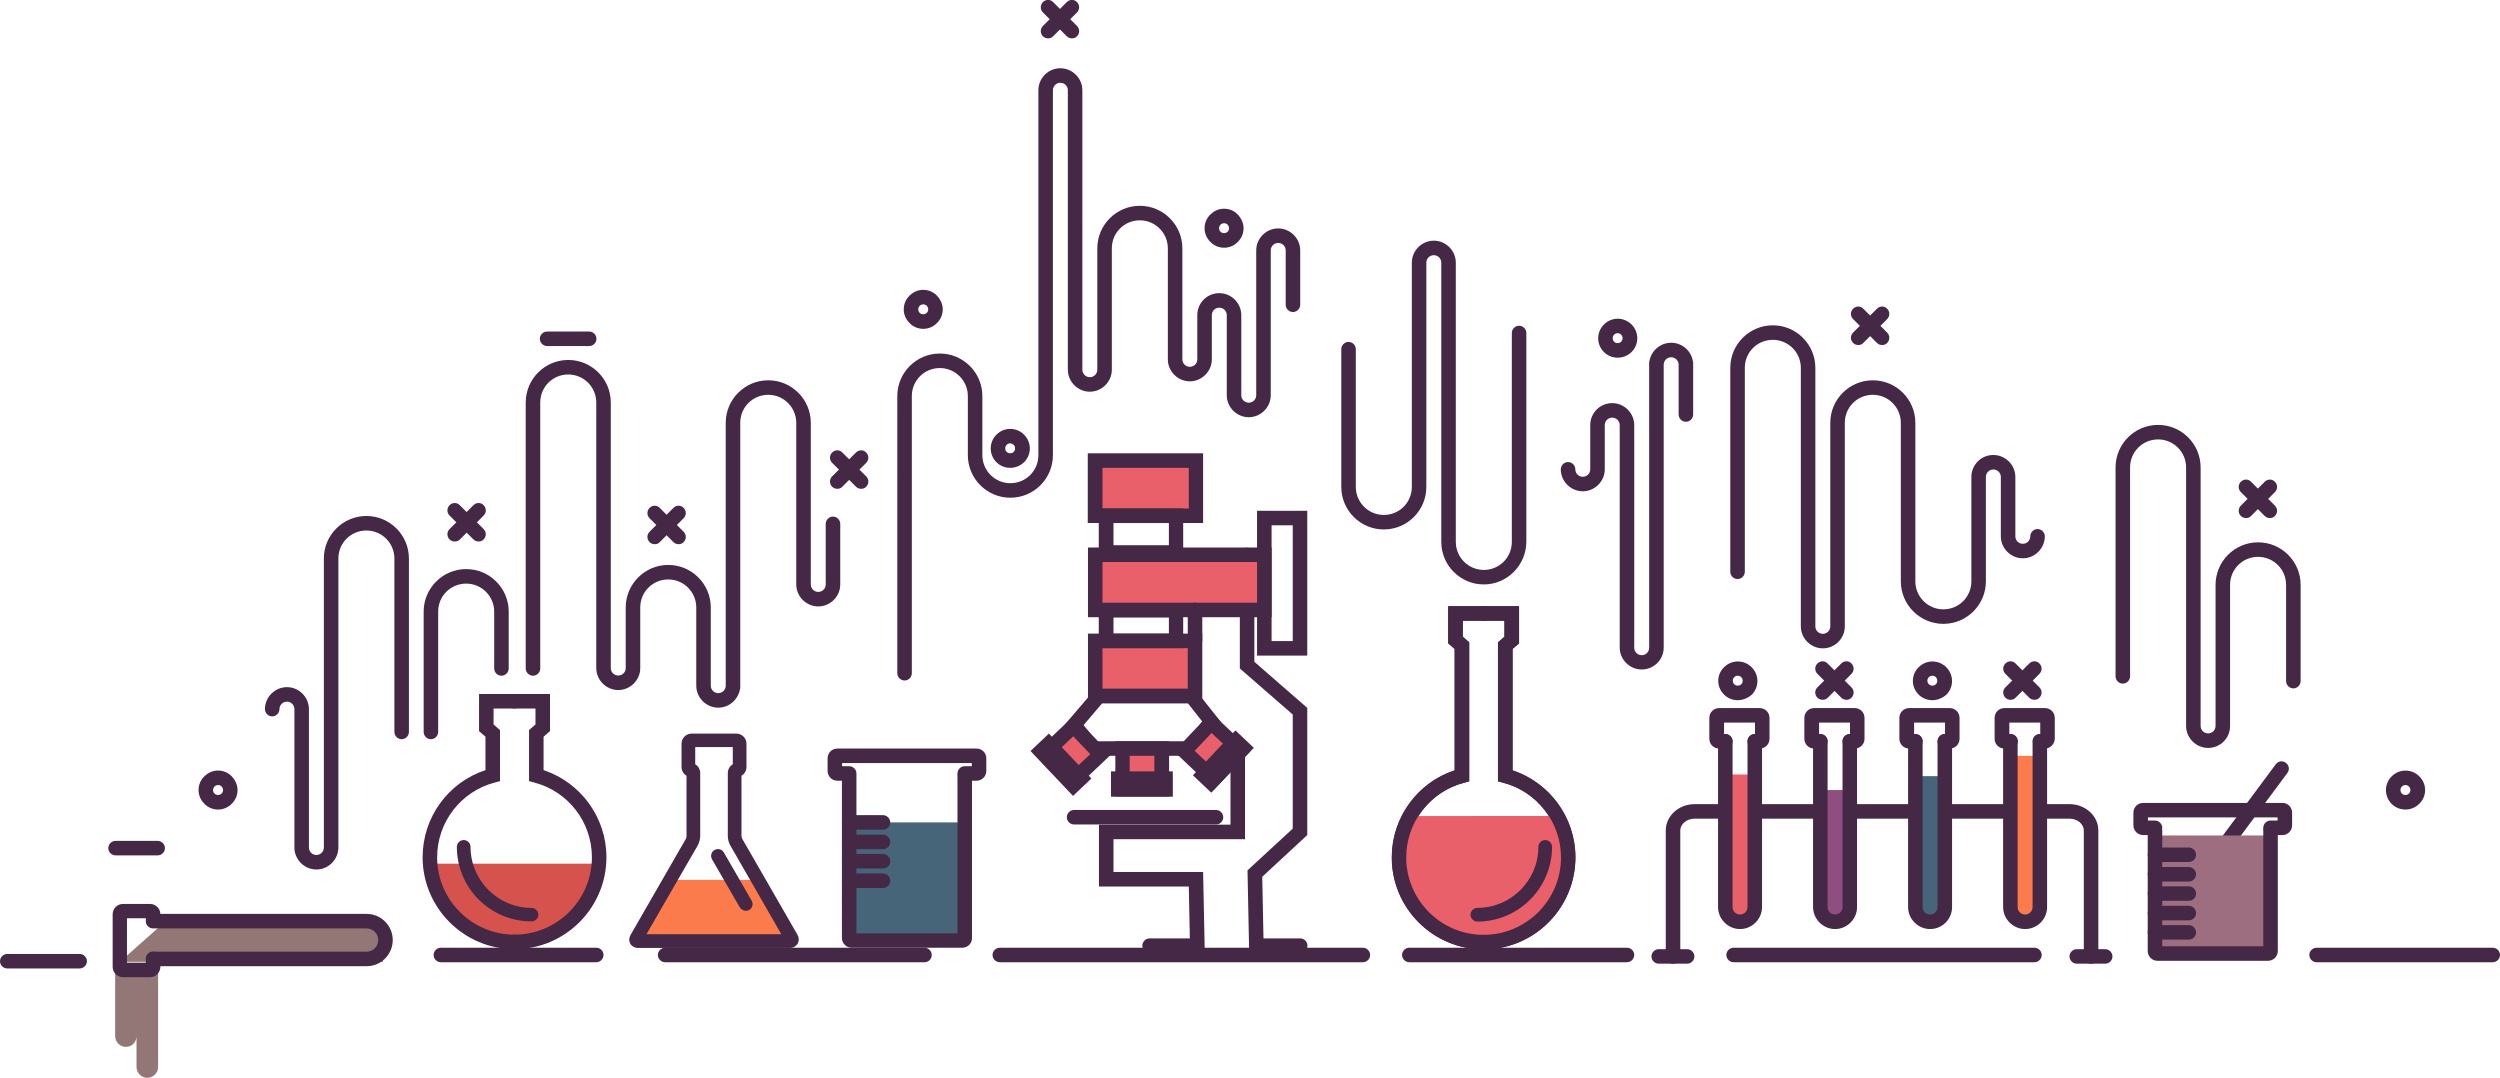 <?xml version="1.0" encoding="utf-8"?>
<!-- Generator: Adobe Illustrator 19.1.0, SVG Export Plug-In . SVG Version: 6.00 Build 0)  -->
<svg version="1.1" id="Layer_1" xmlns="http://www.w3.org/2000/svg" xmlns:xlink="http://www.w3.org/1999/xlink" x="0px" y="0px"
	 viewBox="0 0 1205 519.4" enable-background="new 0 0 1205 519.4" xml:space="preserve">
<g>
	<g>
		<path fill="#D6534D" d="M208.6,416.3h78.7c0,0,1.3,36.2-38.6,36.2S208.6,416.3,208.6,416.3z"/>
		<g>
			<g>
				<path fill="#452845" d="M248,457.5c-24.4,0-44.3-19.9-44.3-44.3c0-19.2,12.3-36.1,30.3-42l0-16.1l-3.1-2.7v-17.9h17
					c1.9,0,3.5,1.6,3.5,3.5s-1.6,3.5-3.5,3.5h-10v7.7l3.1,2.7l0,24.6l-2.6,0.7c-16.3,4.3-27.7,19.1-27.7,36
					c0,20.5,16.7,37.3,37.3,37.3c1.9,0,3.5,1.6,3.5,3.5S249.9,457.5,248,457.5z"/>
			</g>
			<g>
				<path fill="#452845" d="M248,457.5c-1.9,0-3.5-1.6-3.5-3.5s1.6-3.5,3.5-3.5c20.5,0,37.3-16.7,37.3-37.3
					c0-16.9-11.4-31.7-27.7-36l-2.6-0.7l0-24.6l3.1-2.7v-7.7h-10c-1.9,0-3.5-1.6-3.5-3.5s1.6-3.5,3.5-3.5h17v17.9l-3.1,2.7l0,16.1
					c18,6,30.3,22.9,30.3,42C292.3,437.6,272.4,457.5,248,457.5z"/>
			</g>
		</g>
		<g>
			<path fill="#452845" d="M256.1,444.1c-19.8,0-35.9-16.1-35.9-35.9c0-1.8,1.5-3.3,3.3-3.3s3.3,1.5,3.3,3.3
				c0,16.2,13.2,29.4,29.4,29.4c1.8,0,3.3,1.5,3.3,3.3S258,444.1,256.1,444.1z"/>
		</g>
	</g>
	<g>
		<path fill="#FC7B4D" d="M322.9,424.1h42.5c0,0,17.1,26,15.2,26.5c-1.9,0.5-72.9,0-72.9,0L322.9,424.1z"/>
		<g>
			<path fill="#452845" d="M380.8,456.9h-73.3c-1.6,0-3-0.8-3.7-2c-0.7-1.3-0.7-2.8,0.1-4.2l26.7-46.4c0.1-0.2,0.3-0.9,0.3-1.2
				v-29.2c-1.4-0.8-2.4-2.4-2.4-4.2v-11.3c0-2.6,2.2-4.8,4.8-4.8h21.7c2.6,0,4.8,2.2,4.8,4.8v11.3c0,1.8-1,3.4-2.4,4.2V403
				c0,0.3,0.2,0.9,0.3,1.2l26.7,46.4c0.8,1.4,0.8,2.9,0.1,4.2C383.7,456.1,382.4,456.9,380.8,456.9z M311.6,450.3h65L352,407.5
				c-0.7-1.2-1.2-3.1-1.2-4.5v-30.4c0-1.8,1-3.4,2.4-4.2v-8.3h-18.1v8.3c1.4,0.8,2.4,2.4,2.4,4.2V403c0,1.4-0.5,3.2-1.2,4.5
				L311.6,450.3z"/>
		</g>
		<g>
			<path fill="#452845" d="M359.5,439c-1.1,0-2.2-0.6-2.9-1.6l-13.4-23.2c-0.9-1.6-0.4-3.6,1.2-4.5c1.6-0.9,3.6-0.4,4.5,1.2
				l13.4,23.2c0.9,1.6,0.4,3.6-1.2,4.5C360.6,438.9,360.1,439,359.5,439z"/>
		</g>
	</g>
	<g>
		<polygon fill="#927776" points="184.6,445.3 184.6,463.6 57.8,463.6 78.4,445.3 		"/>
		<path fill="#927776" d="M65.8,499.4v14.9c0,2.8,2.3,5.2,5.2,5.2c2.8,0,5.2-2.3,5.2-5.2l0-48H55.5l0,33.1c0,2.8,2.3,5.2,5.2,5.2
			S65.8,502.3,65.8,499.4L65.8,499.4z"/>
		<g>
			<g>
				<path fill="#452845" d="M176.8,465.7H73.8c-1.9,0-3.5-1.6-3.5-3.5s1.6-3.5,3.5-3.5h102.9c3.1,0,5.6-2.5,5.6-5.6
					s-2.5-5.6-5.6-5.6H73.8c-1.9,0-3.5-1.6-3.5-3.5s1.6-3.5,3.5-3.5h102.9c7,0,12.6,5.7,12.6,12.6S183.7,465.7,176.8,465.7z"/>
			</g>
			<g>
				<path fill="#452845" d="M72.3,471h-13c-2.8,0-5-2.2-5-5v-25.3c0-2.8,2.2-5,5-5h13c2.8,0,5,2.2,5,5v3.1c0,1.9-1.6,3.5-3.5,3.5
					s-3.5-1.6-3.5-3.5v-1.2h-9.1V464h9.1v-1.8c0-1.9,1.6-3.5,3.5-3.5s3.5,1.6,3.5,3.5v3.8C77.3,468.7,75.1,471,72.3,471z"/>
			</g>
		</g>
	</g>
	<g>
		<path fill="#452845" d="M207.7,356.3c-1.9,0-3.5-1.6-3.5-3.5v-58c0-11.3,9.2-20.5,20.5-20.5s20.5,9.2,20.5,20.5v27.4
			c0,1.9-1.6,3.5-3.5,3.5s-3.5-1.6-3.5-3.5v-27.4c0-7.4-6-13.5-13.5-13.5s-13.5,6-13.5,13.5v58C211.2,354.7,209.6,356.3,207.7,356.3
			z"/>
	</g>
	<g>
		<path fill="#452845" d="M284,166.8h-20.3c-1.9,0-3.5-1.6-3.5-3.5s1.6-3.5,3.5-3.5H284c1.9,0,3.5,1.6,3.5,3.5
			S285.9,166.8,284,166.8z"/>
	</g>
	<g>
		<path fill="#452845" d="M76,412.3H55.7c-1.9,0-3.5-1.6-3.5-3.5s1.6-3.5,3.5-3.5H76c1.9,0,3.5,1.6,3.5,3.5S77.9,412.3,76,412.3z"/>
	</g>
	<g>
		<path fill="#452845" d="M327.1,262.3c-0.9,0-1.8-0.3-2.5-1l-11.5-11.5c-1.4-1.4-1.4-3.6,0-5c1.4-1.4,3.6-1.4,4.9,0l11.5,11.5
			c1.4,1.4,1.4,3.6,0,5C328.9,262,328,262.3,327.1,262.3z"/>
	</g>
	<g>
		<path fill="#452845" d="M315.6,262.3c-0.9,0-1.8-0.3-2.5-1c-1.4-1.4-1.4-3.6,0-5l11.5-11.5c1.4-1.4,3.6-1.4,4.9,0
			c1.4,1.4,1.4,3.6,0,5l-11.5,11.5C317.4,262,316.5,262.3,315.6,262.3z"/>
	</g>
	<g>
		<path fill="#452845" d="M415.1,235.6c-0.9,0-1.8-0.3-2.5-1l-11.5-11.5c-1.4-1.4-1.4-3.6,0-5c1.4-1.4,3.6-1.4,4.9,0l11.5,11.5
			c1.4,1.4,1.4,3.6,0,5C416.9,235.3,416,235.6,415.1,235.6z"/>
	</g>
	<g>
		<path fill="#452845" d="M403.6,235.6c-0.9,0-1.8-0.3-2.5-1c-1.4-1.4-1.4-3.6,0-5l11.5-11.5c1.4-1.4,3.6-1.4,4.9,0
			c1.4,1.4,1.4,3.6,0,5L406,234.6C405.4,235.3,404.5,235.6,403.6,235.6z"/>
	</g>
	<g>
		<path fill="#452845" d="M230.7,261c-0.9,0-1.8-0.3-2.5-1l-11.5-11.5c-1.4-1.4-1.4-3.6,0-5c1.4-1.4,3.6-1.4,4.9,0l11.5,11.5
			c1.4,1.4,1.4,3.6,0,5C232.5,260.7,231.6,261,230.7,261z"/>
	</g>
	<g>
		<path fill="#452845" d="M219.2,261c-0.9,0-1.8-0.3-2.5-1c-1.4-1.4-1.4-3.6,0-5l11.5-11.5c1.4-1.4,3.6-1.4,4.9,0
			c1.4,1.4,1.4,3.6,0,5L221.7,260C221,260.7,220.1,261,219.2,261z"/>
	</g>
	<g>
		<path fill="#452845" d="M152.5,419.1c-5.8,0-10.6-4.8-10.6-10.6v-66.7c0-2-1.6-3.6-3.6-3.6s-3.6,1.6-3.6,3.6
			c0,1.9-1.6,3.5-3.5,3.5s-3.5-1.6-3.5-3.5c0-5.8,4.8-10.6,10.6-10.6s10.6,4.8,10.6,10.6v66.7c0,2,1.6,3.6,3.6,3.6s3.6-1.6,3.6-3.6
			V269.2c0-11.3,9.2-20.5,20.5-20.5s20.5,9.2,20.5,20.5v83.6c0,1.9-1.6,3.5-3.5,3.5s-3.5-1.6-3.5-3.5v-83.6c0-7.4-6-13.5-13.5-13.5
			s-13.5,6-13.5,13.5l0,139.6C162.9,414.5,158.2,419.1,152.5,419.1z"/>
	</g>
	<g>
		<path fill="#452845" d="M425.6,437.3h-16.3c-1.9,0-3.5-1.6-3.5-3.5s1.6-3.5,3.5-3.5h16.3c1.9,0,3.5,1.6,3.5,3.5
			S427.6,437.3,425.6,437.3z"/>
	</g>
	<g>
		<path fill="#452845" d="M425.6,446.7h-16.3c-1.9,0-3.5-1.6-3.5-3.5s1.6-3.5,3.5-3.5h16.3c1.9,0,3.5,1.6,3.5,3.5
			S427.6,446.7,425.6,446.7z"/>
	</g>
	<g>
		<rect x="409.3" y="396.4" fill="#466579" width="55.7" height="56.9"/>
		<g>
			<path fill="#452845" d="M425.6,399.9h-16.3c-1.9,0-3.5-1.6-3.5-3.5s1.6-3.5,3.5-3.5h16.3c1.9,0,3.5,1.6,3.5,3.5
				S427.6,399.9,425.6,399.9z"/>
		</g>
		<g>
			<path fill="#452845" d="M425.6,409.3h-16.3c-1.9,0-3.5-1.6-3.5-3.5s1.6-3.5,3.5-3.5h16.3c1.9,0,3.5,1.6,3.5,3.5
				S427.6,409.3,425.6,409.3z"/>
		</g>
		<g>
			<path fill="#452845" d="M425.6,418.6h-16.3c-1.9,0-3.5-1.6-3.5-3.5s1.6-3.5,3.5-3.5h16.3c1.9,0,3.5,1.6,3.5,3.5
				S427.6,418.6,425.6,418.6z"/>
		</g>
		<g>
			<path fill="#452845" d="M425.6,428h-16.3c-1.9,0-3.5-1.6-3.5-3.5s1.6-3.5,3.5-3.5h16.3c1.9,0,3.5,1.6,3.5,3.5
				S427.6,428,425.6,428z"/>
		</g>
		<g>
			<path fill="#452845" d="M463.8,456.8h-53.3c-2.6,0-4.7-2.1-4.7-4.7V374c0-1.9,1.6-3.5,3.5-3.5s3.5,1.6,3.5,3.5v75.9h48.7V374
				c0-1.9,1.6-3.5,3.5-3.5s3.5,1.6,3.5,3.5v78.1C468.6,454.7,466.4,456.8,463.8,456.8z"/>
		</g>
	</g>
	<g>
		<path fill="#452845" d="M470.7,376.3h-5.7c-1.9,0-3.5-1.6-3.5-3.5s1.6-3.5,3.5-3.5h3.4v-1.5h-62.5v1.5h3.4c1.9,0,3.5,1.6,3.5,3.5
			s-1.6,3.5-3.5,3.5h-5.7c-2.6,0-4.7-2.1-4.7-4.7v-6.1c0-2.6,2.1-4.7,4.7-4.7h67.1c2.6,0,4.7,2.1,4.7,4.7v6.1
			C475.4,374.2,473.3,376.3,470.7,376.3z"/>
	</g>
	<g>
		<g>
			<path fill="#452845" d="M1055,434.2c-0.7,0-1.5-0.2-2.1-0.7c-1.6-1.2-1.9-3.3-0.7-4.9l44.7-60.2c1.2-1.6,3.3-1.9,4.9-0.7
				c1.6,1.2,1.9,3.3,0.7,4.9l-44.7,60.2C1057.1,433.7,1056.1,434.2,1055,434.2z"/>
		</g>
		<rect x="1038.7" y="402.7" fill="#9D6E80" width="55.7" height="56.9"/>
		<g>
			<path fill="#452845" d="M1055,415.5h-16.3c-1.9,0-3.5-1.6-3.5-3.5s1.6-3.5,3.5-3.5h16.3c1.9,0,3.5,1.6,3.5,3.5
				S1056.9,415.5,1055,415.5z"/>
		</g>
		<g>
			<path fill="#452845" d="M1055,424.9h-16.3c-1.9,0-3.5-1.6-3.5-3.5s1.6-3.5,3.5-3.5h16.3c1.9,0,3.5,1.6,3.5,3.5
				S1056.9,424.9,1055,424.9z"/>
		</g>
		<g>
			<path fill="#452845" d="M1055,434.2h-16.3c-1.9,0-3.5-1.6-3.5-3.5s1.6-3.5,3.5-3.5h16.3c1.9,0,3.5,1.6,3.5,3.5
				S1056.9,434.2,1055,434.2z"/>
		</g>
		<g>
			<path fill="#452845" d="M1055,443.6h-16.3c-1.9,0-3.5-1.6-3.5-3.5s1.6-3.5,3.5-3.5h16.3c1.9,0,3.5,1.6,3.5,3.5
				S1056.9,443.6,1055,443.6z"/>
		</g>
		<g>
			<path fill="#452845" d="M1055,452.9h-16.3c-1.9,0-3.5-1.6-3.5-3.5s1.6-3.5,3.5-3.5h16.3c1.9,0,3.5,1.6,3.5,3.5
				S1056.9,452.9,1055,452.9z"/>
		</g>
		<g>
			<path fill="#452845" d="M1093.2,463.1h-53.3c-2.6,0-4.7-2.1-4.7-4.7v-58.1c0-1.9,1.6-3.5,3.5-3.5s3.5,1.6,3.5,3.5v55.8h48.7
				v-55.8c0-1.9,1.6-3.5,3.5-3.5s3.5,1.6,3.5,3.5v58.1C1097.9,461,1095.8,463.1,1093.2,463.1z"/>
		</g>
		<g>
			<path fill="#452845" d="M1100.1,402.5h-5.7c-1.9,0-3.5-1.6-3.5-3.5s1.6-3.5,3.5-3.5h3.4V394h-62.5v1.5h3.4c1.9,0,3.5,1.6,3.5,3.5
				s-1.6,3.5-3.5,3.5h-5.7c-2.6,0-4.7-2.1-4.7-4.7v-6.1c0-2.6,2.1-4.7,4.7-4.7h67.1c2.6,0,4.7,2.1,4.7,4.7v6.1
				C1104.8,400.4,1102.7,402.5,1100.1,402.5z"/>
		</g>
	</g>
	<g>
		<path fill="#452845" d="M590,119.4c-2.5,0-4.9-1-6.6-2.8c-1.8-1.8-2.8-4.1-2.8-6.6s1-4.9,2.8-6.6c1.8-1.8,4.1-2.8,6.6-2.8
			c2.5,0,4.9,1,6.6,2.8s2.8,4.1,2.8,6.6c0,2.5-1,4.9-2.8,6.6l0,0l0,0C594.9,118.4,592.6,119.4,590,119.4z M590,107.6
			c-0.6,0-1.2,0.2-1.7,0.7c-0.5,0.5-0.7,1.1-0.7,1.7s0.2,1.2,0.7,1.7c0.9,0.9,2.5,0.9,3.4,0l0,0c0.5-0.5,0.7-1.1,0.7-1.7
			s-0.2-1.2-0.7-1.7C591.3,107.8,590.7,107.6,590,107.6z"/>
	</g>
	<g>
		<path fill="#452845" d="M516.7,18.5c-0.9,0-1.8-0.3-2.5-1L502.7,6c-1.4-1.4-1.4-3.6,0-5c1.4-1.4,3.6-1.4,4.9,0l11.5,11.5
			c1.4,1.4,1.4,3.6,0,5C518.5,18.2,517.6,18.5,516.7,18.5z"/>
	</g>
	<g>
		<path fill="#452845" d="M505.2,18.5c-0.9,0-1.8-0.3-2.5-1c-1.4-1.4-1.4-3.6,0-5L514.2,1c1.4-1.4,3.6-1.4,4.9,0
			c1.4,1.4,1.4,3.6,0,5l-11.5,11.5C507,18.2,506.1,18.5,505.2,18.5z"/>
	</g>
	<g>
		<path fill="#452845" d="M907.2,166.3c-0.9,0-1.8-0.3-2.5-1l-11.5-11.5c-1.4-1.4-1.4-3.6,0-5c1.4-1.4,3.6-1.4,4.9,0l11.5,11.5
			c1.4,1.4,1.4,3.6,0,5C909,166,908.1,166.3,907.2,166.3z"/>
	</g>
	<g>
		<path fill="#452845" d="M895.7,166.3c-0.9,0-1.8-0.3-2.5-1c-1.4-1.4-1.4-3.6,0-5l11.5-11.5c1.4-1.4,3.6-1.4,4.9,0
			c1.4,1.4,1.4,3.6,0,5l-11.5,11.5C897.5,166,896.6,166.3,895.7,166.3z"/>
	</g>
	<g>
		<path fill="#452845" d="M1094.1,249.7c-0.9,0-1.8-0.3-2.5-1l-11.5-11.5c-1.4-1.4-1.4-3.6,0-5c1.4-1.4,3.6-1.4,4.9,0l11.5,11.5
			c1.4,1.4,1.4,3.6,0,5C1095.9,249.4,1095,249.7,1094.1,249.7z"/>
	</g>
	<g>
		<path fill="#452845" d="M1082.6,249.7c-0.9,0-1.8-0.3-2.5-1c-1.4-1.4-1.4-3.6,0-5l11.5-11.5c1.4-1.4,3.6-1.4,4.9,0
			c1.4,1.4,1.4,3.6,0,5l-11.5,11.5C1084.4,249.4,1083.5,249.7,1082.6,249.7z"/>
	</g>
	<g>
		<path fill="#452845" d="M445,158.5c-2.5,0-4.9-1-6.6-2.8c-1.8-1.8-2.8-4.1-2.8-6.6s1-4.9,2.8-6.6c1.8-1.8,4.1-2.8,6.6-2.8
			c2.5,0,4.9,1,6.6,2.8s2.8,4.1,2.8,6.6s-1,4.9-2.8,6.6l0,0C449.9,157.5,447.5,158.5,445,158.5z M445,146.7c-0.6,0-1.2,0.2-1.7,0.7
			c-0.5,0.5-0.7,1.1-0.7,1.7s0.2,1.2,0.7,1.7c0.9,0.9,2.5,0.9,3.4,0c0.5-0.5,0.7-1.1,0.7-1.7s-0.2-1.2-0.7-1.7
			C446.3,147,445.7,146.7,445,146.7z"/>
	</g>
	<g>
		<path fill="#452845" d="M105.1,390.2c-2.5,0-4.9-1-6.6-2.8c-1.8-1.8-2.8-4.1-2.8-6.6s1-4.9,2.8-6.6c1.8-1.8,4.1-2.8,6.6-2.8
			c2.5,0,4.9,1,6.6,2.8s2.8,4.1,2.8,6.6s-1,4.9-2.8,6.6l0,0C110,389.2,107.6,390.2,105.1,390.2z M105.1,378.4
			c-0.6,0-1.2,0.2-1.7,0.7c-0.5,0.5-0.7,1.1-0.7,1.7s0.2,1.2,0.7,1.7c0.9,0.9,2.5,0.9,3.4,0c0.5-0.5,0.7-1.1,0.7-1.7
			s-0.2-1.2-0.7-1.7C106.4,378.6,105.8,378.4,105.1,378.4z"/>
	</g>
	<g>
		<path fill="#452845" d="M1159.4,390.2c-2.4,0-4.8-0.9-6.6-2.7c-3.7-3.7-3.7-9.6,0-13.3c3.7-3.7,9.6-3.7,13.3,0
			c1.8,1.8,2.8,4.1,2.8,6.6s-1,4.9-2.8,6.6l0,0C1164.2,389.3,1161.8,390.2,1159.4,390.2z M1159.4,378.4c-0.6,0-1.2,0.2-1.7,0.7
			c-0.9,0.9-0.9,2.5,0,3.4c0.9,0.9,2.5,0.9,3.4,0c0.5-0.5,0.7-1.1,0.7-1.7s-0.2-1.2-0.7-1.7C1160.6,378.6,1160,378.4,1159.4,378.4z"
			/>
	</g>
	<g>
		<path fill="#452845" d="M486.9,225.5c-2.4,0-4.8-0.9-6.6-2.7c-3.7-3.7-3.7-9.6,0-13.3c3.7-3.7,9.6-3.7,13.3,0
			c3.7,3.7,3.7,9.6,0,13.3l0,0C491.7,224.6,489.3,225.5,486.9,225.5z M486.9,213.7c-0.6,0-1.2,0.2-1.7,0.7c-0.9,0.9-0.9,2.5,0,3.4
			c0.9,0.9,2.5,0.9,3.4,0l0,0c0.9-0.9,0.9-2.5,0-3.4C488.1,214,487.5,213.7,486.9,213.7z"/>
	</g>
	<g>
		<path fill="#452845" d="M436,328c-1.9,0-3.5-1.6-3.5-3.5V190.9c0-11.3,9.2-20.5,20.5-20.5s20.5,9.2,20.5,20.5v28.5
			c0,7.4,6,13.5,13.5,13.5s13.5-6,13.5-13.5l0-176.2c0.2-5.7,4.8-10.3,10.6-10.3c5.8,0,10.6,4.8,10.6,10.6v134.7
			c0,2,1.6,3.6,3.6,3.6s3.6-1.6,3.6-3.6v-58.5c0-11.3,9.2-20.5,20.5-20.5s20.5,9.2,20.5,20.5v53.5c0,2,1.6,3.6,3.6,3.6
			s3.6-1.6,3.6-3.6l0-21.5c0.1-5.8,4.8-10.4,10.6-10.4c5.8,0,10.6,4.8,10.6,10.6v38.6c0,2,1.6,3.6,3.6,3.6s3.6-1.6,3.6-3.6v-69.8
			c0-5.8,4.8-10.6,10.6-10.6c5.8,0,10.6,4.8,10.6,10.6v26.2c0,1.9-1.6,3.5-3.5,3.5s-3.5-1.6-3.5-3.5v-26.2c0-2-1.6-3.6-3.6-3.6
			s-3.6,1.6-3.6,3.6v69.8c0,5.8-4.8,10.6-10.6,10.6s-10.6-4.8-10.6-10.6v-38.6c0-2-1.6-3.6-3.6-3.6s-3.6,1.6-3.6,3.6v21.3
			c0,5.8-4.8,10.6-10.6,10.6s-10.6-4.8-10.6-10.6v-53.5c0-7.4-6-13.5-13.5-13.5s-13.5,6-13.5,13.5v58.5c0,5.8-4.8,10.6-10.6,10.6
			s-10.6-4.8-10.6-10.6V43.5c0-2-1.6-3.6-3.6-3.6s-3.6,1.6-3.6,3.6v175.9c0,11.3-9.2,20.5-20.5,20.5c-11.3,0-20.5-9.2-20.5-20.5
			v-28.5c0-7.4-6-13.5-13.5-13.5s-13.5,6-13.5,13.5v133.6C439.5,326.4,437.9,328,436,328z"/>
	</g>
	<g>
		<path fill="#452845" d="M779.7,172.4c-2.4,0-4.8-0.9-6.6-2.7c-3.7-3.7-3.7-9.6,0-13.3c3.7-3.7,9.6-3.7,13.3,0
			c3.7,3.7,3.7,9.6,0,13.3l0,0C784.5,171.5,782.1,172.4,779.7,172.4z M779.7,160.6c-0.6,0-1.2,0.2-1.7,0.7c-0.9,0.9-0.9,2.5,0,3.4
			c0.9,0.9,2.5,0.9,3.4,0l0,0c0.9-0.9,0.9-2.5,0-3.4C781,160.8,780.3,160.6,779.7,160.6z"/>
	</g>
	<g>
		<path fill="#452845" d="M791.3,322.7c-5.8,0-10.6-4.8-10.6-10.6V204.9c0-2-1.6-3.6-3.6-3.6s-3.6,1.6-3.6,3.6v21.3
			c0,5.8-4.8,10.6-10.6,10.6s-10.6-4.8-10.6-10.6c0-1.9,1.6-3.5,3.5-3.5s3.5,1.6,3.5,3.5c0,2,1.6,3.6,3.6,3.6s3.6-1.6,3.6-3.6
			l0-21.5c0.1-5.8,4.8-10.4,10.6-10.4c5.8,0,10.6,4.8,10.6,10.6v107.3c0,2,1.6,3.6,3.6,3.6s3.6-1.6,3.6-3.6V174.3h0.1
			c0.7-5.1,5.2-9.1,10.5-9.1s9.8,4,10.5,9.1h0.1v25.5c0,1.9-1.6,3.5-3.5,3.5s-3.5-1.6-3.5-3.5v-24c0-2-1.6-3.6-3.6-3.6
			s-3.6,1.6-3.6,3.6v136.4C801.9,318,797.1,322.7,791.3,322.7z"/>
	</g>
	<g>
		<path fill="#452845" d="M1064.3,360.5c-5.8,0-10.6-4.8-10.6-10.6V225.3c0-7.4-6-13.5-13.5-13.5s-13.5,6-13.5,13.5V326
			c0,1.9-1.6,3.5-3.5,3.5c-1.9,0-3.5-1.6-3.5-3.5V225.3c0-11.3,9.2-20.5,20.5-20.5s20.5,9.2,20.5,20.5v124.6c0,2,1.6,3.6,3.6,3.6
			s3.6-1.6,3.6-3.6v-68c0-11.3,9.2-20.5,20.5-20.5s20.5,9.2,20.5,20.5v46.4c0,1.9-1.6,3.5-3.5,3.5s-3.5-1.6-3.5-3.5v-46.4
			c0-7.4-6-13.5-13.5-13.5s-13.5,6-13.5,13.5v68C1074.9,355.8,1070.2,360.5,1064.3,360.5z"/>
	</g>
	<g>
		<path fill="#452845" d="M715.2,281.7c-11.3,0-20.5-9.2-20.5-20.5V126.6c0-2-1.6-3.6-3.6-3.6s-3.6,1.6-3.6,3.6v108.1
			c0,11.3-9.2,20.5-20.5,20.5s-20.5-9.2-20.5-20.5v-66.4c0-1.9,1.6-3.5,3.5-3.5s3.5,1.6,3.5,3.5v66.4c0,7.4,6,13.5,13.5,13.5
			s13.5-6,13.5-13.5V126.6c0-5.8,4.8-10.6,10.6-10.6s10.6,4.8,10.6,10.6v134.6c0,7.4,6,13.5,13.5,13.5s13.5-6,13.5-13.5V160.5
			c0-1.9,1.6-3.5,3.5-3.5s3.5,1.6,3.5,3.5v100.7C735.6,272.5,726.4,281.7,715.2,281.7z"/>
	</g>
	<g>
		<g>
			<path fill="#452845" d="M878.6,312.5c-5.8,0-10.6-4.8-10.6-10.6V177.3c0-7.4-6-13.5-13.5-13.5s-13.5,6-13.5,13.5v98.3
				c0,1.9-1.6,3.5-3.5,3.5s-3.5-1.6-3.5-3.5v-98.3c0-11.3,9.2-20.5,20.5-20.5S875,166,875,177.3v124.6c0,2,1.6,3.6,3.6,3.6
				s3.6-1.6,3.6-3.6v-98.1c0-11.3,9.2-20.5,20.5-20.5c11.3,0,20.5,9.2,20.5,20.5v76.4c0,7.4,6,13.5,13.5,13.5s13.5-6,13.5-13.5
				l0-50.5c0.1-5.8,4.8-10.4,10.6-10.4c5.8,0,10.6,4.8,10.6,10.6v28.6c0,2,1.6,3.6,3.6,3.6s3.6-1.6,3.6-3.6c0-1.9,1.6-3.5,3.5-3.5
				s3.5,1.6,3.5,3.5c0,5.8-4.8,10.6-10.6,10.6s-10.6-4.8-10.6-10.6v-28.6c0-2-1.6-3.6-3.6-3.6s-3.6,1.6-3.6,3.6v50.3
				c0,11.3-9.2,20.5-20.5,20.5s-20.5-9.2-20.5-20.5v-76.4c0-7.4-6-13.5-13.5-13.5s-13.5,6-13.5,13.5v98.1
				C889.2,307.7,884.5,312.5,878.6,312.5z"/>
		</g>
	</g>
	<g>
		<g>
			<rect x="527.9" y="222" fill="#E95F6A" width="48.6" height="26.6"/>
			<path fill="#452845" d="M579.9,252.1h-55.6v-33.6h55.6V252.1z M531.4,245.1h41.6v-19.6h-41.6V245.1z"/>
		</g>
		<g>
			<rect x="527.9" y="308.9" fill="#E95F6A" width="48.1" height="26.6"/>
			<path fill="#452845" d="M579.5,339h-55.1v-33.6h55.1V339z M531.4,332h41.1v-19.6h-41.1V332z"/>
		</g>
		<g>
			<path fill="#452845" d="M570.3,269.8h-40.7v-24.7h40.7V269.8z M536.7,262.8h26.7v-10.7h-26.7V262.8z"/>
		</g>
		<g>
			<path fill="#452845" d="M570.3,312.4h-40.7v-21.8h40.7V312.4z M536.7,305.4h26.7v-7.8h-26.7V305.4z"/>
		</g>
		<g>
			<path fill="#452845" d="M630.1,316h-24.2v-69.8h24.2V316z M612.9,309h10.2v-55.8h-10.2V309z"/>
		</g>
		<g>
			<path fill="#452845" d="M580.7,459.3h-26.6c-1.9,0-3.5-1.6-3.5-3.5s1.6-3.5,3.5-3.5h19.4l-0.5-25h-43.3v-29.8h63.4v-35.6
				c0-1.9,1.6-3.5,3.5-3.5s3.5,1.6,3.5,3.5v42.6h-63.4v15.8h43.2L580.7,459.3z"/>
		</g>
		<g>
			<path fill="#452845" d="M626.6,459.3h-24.5l-0.8-39.8l21.8-20.1v-55l-25.5-22.2v-54.7c0-1.9,1.6-3.5,3.5-3.5s3.5,1.6,3.5,3.5
				v51.5l25.5,22.2v61.3l-21.7,20.1l0.6,29.7h17.7c1.9,0,3.5,1.6,3.5,3.5S628.6,459.3,626.6,459.3z"/>
		</g>
		<g>
			<path fill="#452845" d="M586.1,397.4h-68.4c-1.9,0-3.5-1.6-3.5-3.5s1.6-3.5,3.5-3.5h68.4c1.9,0,3.5,1.6,3.5,3.5
				S588.1,397.4,586.1,397.4z"/>
		</g>
		<g>
			<path fill="#452845" d="M575.3,364.3h-50.4l-11.7-15L528,332h47.8l12.6,15.9L575.3,364.3z M528.3,357.3h43.6l7.6-9.5l-7-8.9
				h-41.2l-9,10.6L528.3,357.3z"/>
		</g>
		<g>
			<rect x="541" y="360.8" fill="#E95F6A" width="18.9" height="19.6"/>
			<path fill="#452845" d="M563.5,383.9h-25.9v-26.6h25.9V383.9z M544.5,376.9h11.9v-12.6h-11.9V376.9z"/>
		</g>
		<rect x="535.5" y="371.8" fill="#452845" width="29.8" height="12.2"/>
		<g>
			<g>
				
					<rect x="507.4" y="353.7" transform="matrix(0.688 0.726 -0.726 0.688 425.059 -261.636)" fill="#E95F6A" width="18.9" height="19.6"/>
				<path fill="#452845" d="M516.1,382.1l-17.8-18.8l19.3-18.3l17.8,18.8L516.1,382.1z M508.1,363.6l8.2,8.6l9.2-8.7l-8.2-8.6
					L508.1,363.6z"/>
			</g>
			<g>
				
					<rect x="496.6" y="362.4" transform="matrix(0.688 0.726 -0.726 0.688 427 -256.268)" fill="#452845" width="29.8" height="12.2"/>
			</g>
		</g>
		<g>
			<g>
				
					<rect x="575" y="352.1" transform="matrix(-0.688 0.726 -0.726 -0.688 1249.261 186.854)" fill="#E95F6A" width="18.9" height="19.6"/>
				<path fill="#452845" d="M585.2,380.5l-19.3-18.3l17.8-18.8l19.3,18.3L585.2,380.5z M575.8,361.9l9.2,8.7l8.2-8.6l-9.2-8.7
					L575.8,361.9z"/>
			</g>
			<g>
				
					<rect x="574.8" y="360.8" transform="matrix(-0.688 0.726 -0.726 -0.688 1261.746 191.369)" fill="#452845" width="29.8" height="12.2"/>
			</g>
		</g>
		<g>
			<g>
				<path fill="#452845" d="M656.9,463.8h-175c-1.9,0-3.5-1.6-3.5-3.5s1.6-3.5,3.5-3.5h175c1.9,0,3.5,1.6,3.5,3.5
					S658.8,463.8,656.9,463.8z"/>
			</g>
		</g>
		<g>
			<rect x="527.9" y="267.4" fill="#E95F6A" width="81.5" height="26.6"/>
			<path fill="#452845" d="M612.9,297.5h-88.5v-33.6h88.5V297.5z M531.4,290.5h74.5v-19.6h-74.5V290.5z"/>
		</g>
		<g>
			<path fill="#452845" d="M576,312.4c-1.9,0-3.5-1.6-3.5-3.5V294c0-1.9,1.6-3.5,3.5-3.5s3.5,1.6,3.5,3.5v14.8
				C579.5,310.8,577.9,312.4,576,312.4z"/>
		</g>
	</g>
	<g>
		<path fill="#FC7B4D" d="M747.3,393.3c4.3,6.2,6.7,13.8,6.7,21.9c0,21.5-17.4,38.9-38.9,38.9c-21.5,0-38.9-17.4-38.9-38.9
			c0-8.1,2.5-15.5,6.6-21.8L747.3,393.3z"/>
		<g>
			<path fill="none" stroke="#452845" stroke-width="7" stroke-linecap="round" stroke-miterlimit="10" d="M715.1,295.7h-13.5v12.8
				l3.1,2.7l0,62.7c-17.4,4.6-30.3,20.5-30.3,39.4c0,22.5,18.2,40.8,40.8,40.8"/>
			<path fill="none" stroke="#452845" stroke-width="7" stroke-linecap="round" stroke-miterlimit="10" d="M715.1,295.7h13.5v12.8
				l-3.1,2.7l0,62.7c17.4,4.6,30.3,20.5,30.3,39.4c0,22.5-18.2,40.8-40.8,40.8"/>
		</g>
		<path fill="none" stroke="#452845" stroke-width="6.575" stroke-linecap="round" stroke-miterlimit="10" d="M744.7,408.3
			c0,18-14.6,32.7-32.7,32.7"/>
		<path fill="#E95F6A" d="M747.3,393.3c4.3,6.2,6.7,13.8,6.7,21.9c0,21.5-17.4,38.9-38.9,38.9c-21.5,0-38.9-17.4-38.9-38.9
			c0-8.1,2.5-15.5,6.6-21.8L747.3,393.3z"/>
		<g>
			<g>
				<path fill="#452845" d="M715.1,457.6c-24.4,0-44.3-19.9-44.3-44.3c0-19.2,12.3-36.1,30.3-42l0-58.5l-3.1-2.7v-17.9h17
					c1.9,0,3.5,1.6,3.5,3.5s-1.6,3.5-3.5,3.5h-10v7.7l3.1,2.7l0,67l-2.6,0.7c-16.3,4.3-27.7,19.1-27.7,36
					c0,20.5,16.7,37.3,37.3,37.3c1.9,0,3.5,1.6,3.5,3.5S717,457.6,715.1,457.6z"/>
			</g>
			<g>
				<path fill="#452845" d="M715.1,457.6c-1.9,0-3.5-1.6-3.5-3.5s1.6-3.5,3.5-3.5c20.5,0,37.3-16.7,37.3-37.3
					c0-16.9-11.4-31.7-27.7-36l-2.6-0.7l0-67l3.1-2.7v-7.7h-10c-1.9,0-3.5-1.6-3.5-3.5s1.6-3.5,3.5-3.5h17v17.9l-3.1,2.7l0,58.5
					c18,6,30.3,22.9,30.3,42C759.3,437.7,739.5,457.6,715.1,457.6z"/>
			</g>
		</g>
		<g>
			<path fill="#452845" d="M712.1,444.2c-1.8,0-3.3-1.5-3.3-3.3s1.5-3.3,3.3-3.3c16.2,0,29.4-13.2,29.4-29.4c0-1.8,1.5-3.3,3.3-3.3
				s3.3,1.5,3.3,3.3C748,428.1,731.9,444.2,712.1,444.2z"/>
		</g>
		<g>
			<path fill="#452845" d="M784.2,463.8H679.3c-1.9,0-3.5-1.6-3.5-3.5s1.6-3.5,3.5-3.5h104.9c1.9,0,3.5,1.6,3.5,3.5
				S786.1,463.8,784.2,463.8z"/>
		</g>
	</g>
	<g>
		<g>
			<path fill="#452845" d="M890,337.3c-0.9,0-1.8-0.3-2.5-1L876,324.8c-1.4-1.4-1.4-3.6,0-5c1.4-1.4,3.6-1.4,4.9,0l11.5,11.5
				c1.4,1.4,1.4,3.6,0,5C891.8,337,890.9,337.3,890,337.3z"/>
		</g>
		<g>
			<path fill="#452845" d="M878.5,337.3c-0.9,0-1.8-0.3-2.5-1c-1.4-1.4-1.4-3.6,0-5l11.5-11.5c1.4-1.4,3.6-1.4,4.9,0
				c1.4,1.4,1.4,3.6,0,5L881,336.3C880.3,337,879.4,337.3,878.5,337.3z"/>
		</g>
		<g>
			<path fill="#452845" d="M980.6,337.3c-0.9,0-1.8-0.3-2.5-1l-11.5-11.5c-1.4-1.4-1.4-3.6,0-5c1.4-1.4,3.6-1.4,4.9,0l11.5,11.5
				c1.4,1.4,1.4,3.6,0,5C982.4,337,981.5,337.3,980.6,337.3z"/>
		</g>
		<g>
			<path fill="#452845" d="M969.1,337.3c-0.9,0-1.8-0.3-2.5-1c-1.4-1.4-1.4-3.6,0-5l11.5-11.5c1.4-1.4,3.6-1.4,4.9,0
				c1.4,1.4,1.4,3.6,0,5l-11.5,11.5C970.9,337,970,337.3,969.1,337.3z"/>
		</g>
		<g>
			<path fill="#452845" d="M837.6,337.5c-2.4,0-4.8-0.9-6.6-2.7c-1.8-1.8-2.8-4.1-2.8-6.6s1-4.9,2.8-6.6c3.7-3.7,9.6-3.7,13.3,0
				c3.7,3.7,3.7,9.6,0,13.3l0,0C842.4,336.5,840,337.5,837.6,337.5z M837.6,325.7c-0.6,0-1.2,0.2-1.7,0.7c-0.5,0.5-0.7,1.1-0.7,1.7
				s0.2,1.2,0.7,1.7c0.9,0.9,2.5,0.9,3.4,0c0.9-0.9,0.9-2.5,0-3.4C838.8,325.9,838.2,325.7,837.6,325.7z"/>
		</g>
		<g>
			<path fill="#452845" d="M931.4,337.5c-2.4,0-4.8-0.9-6.6-2.7c-1.8-1.8-2.8-4.1-2.8-6.6s1-4.9,2.8-6.6c3.7-3.7,9.6-3.7,13.3,0
				c3.7,3.7,3.7,9.6,0,13.3l0,0C936.2,336.5,933.8,337.5,931.4,337.5z M931.4,325.7c-0.6,0-1.2,0.2-1.7,0.7
				c-0.5,0.5-0.7,1.1-0.7,1.7s0.2,1.2,0.7,1.7c0.9,0.9,2.5,0.9,3.4,0c0.9-0.9,0.9-2.5,0-3.4C932.6,325.9,932,325.7,931.4,325.7z"/>
		</g>
		<g>
			<g>
				<path fill="#452845" d="M1007.9,464.5c-1.9,0-3.5-1.6-3.5-3.5v-60.7c0-3.1-3.1-5.7-6.9-5.7H816.8c-3.8,0-6.9,2.6-6.9,5.7V461
					c0,1.9-1.6,3.5-3.5,3.5s-3.5-1.6-3.5-3.5v-60.7c0-7,6.2-12.7,13.9-12.7h180.7c7.7,0,13.9,5.7,13.9,12.7V461
					C1011.4,462.9,1009.8,464.5,1007.9,464.5z"/>
			</g>
			<g>
				<path fill="#452845" d="M1014.7,464.5h-13.7c-1.9,0-3.5-1.6-3.5-3.5s1.6-3.5,3.5-3.5h13.7c1.9,0,3.5,1.6,3.5,3.5
					S1016.7,464.5,1014.7,464.5z"/>
			</g>
			<g>
				<path fill="#452845" d="M813.2,464.5h-13.7c-1.9,0-3.5-1.6-3.5-3.5s1.6-3.5,3.5-3.5h13.7c1.9,0,3.5,1.6,3.5,3.5
					S815.1,464.5,813.2,464.5z"/>
			</g>
		</g>
		<g>
			<g>
				<g>
					<rect x="831.6" y="373.3" fill="#E95F6A" width="14.2" height="70"/>
				</g>
				<g>
					<g>
						<path fill="#452845" d="M838.7,447.8c-5.8,0-10.6-4.8-10.6-10.6v-79.9c0-1.9,1.6-3.5,3.5-3.5s3.5,1.6,3.5,3.5v79.9
							c0,2,1.6,3.6,3.6,3.6s3.6-1.6,3.6-3.6v-79.9c0-1.9,1.6-3.5,3.5-3.5s3.5,1.6,3.5,3.5v79.9C849.3,443,844.5,447.8,838.7,447.8z"
							/>
					</g>
					<g>
						<path fill="#452845" d="M848.2,360.8h-2.4c-1.9,0-3.5-1.6-3.5-3.5s1.6-3.5,3.5-3.5h0.1v-5.5h-14.9v5.5h0.6
							c1.9,0,3.5,1.6,3.5,3.5s-1.6,3.5-3.5,3.5h-3c-2.6,0-4.7-2.1-4.7-4.7V346c0-2.6,2.1-4.7,4.7-4.7h19.6c2.6,0,4.7,2.1,4.7,4.7
							v10.1C852.9,358.7,850.8,360.8,848.2,360.8z"/>
					</g>
				</g>
			</g>
			<g>
				<g>
					<rect x="877.4" y="380.8" fill="#8E4E80" width="14.2" height="62.5"/>
				</g>
				<g>
					<g>
						<path fill="#452845" d="M884.5,447.8c-5.8,0-10.6-4.8-10.6-10.6v-79.9c0-1.9,1.6-3.5,3.5-3.5s3.5,1.6,3.5,3.5v79.9
							c0,2,1.6,3.6,3.6,3.6s3.6-1.6,3.6-3.6v-79.9c0-1.9,1.6-3.5,3.5-3.5s3.5,1.6,3.5,3.5v79.9C895.1,443,890.3,447.8,884.5,447.8z"
							/>
					</g>
					<g>
						<path fill="#452845" d="M894,360.8h-2.4c-1.9,0-3.5-1.6-3.5-3.5s1.6-3.5,3.5-3.5h0.1v-5.5h-14.9v5.5h0.6
							c1.9,0,3.5,1.6,3.5,3.5s-1.6,3.5-3.5,3.5h-3c-2.6,0-4.7-2.1-4.7-4.7V346c0-2.6,2.1-4.7,4.7-4.7H894c2.6,0,4.7,2.1,4.7,4.7
							v10.1C898.7,358.7,896.6,360.8,894,360.8z"/>
					</g>
				</g>
			</g>
			<g>
				<g>
					<rect x="923.2" y="374.1" fill="#466579" width="14.2" height="69.2"/>
				</g>
				<g>
					<g>
						<path fill="#452845" d="M930.3,447.8c-5.8,0-10.6-4.8-10.6-10.6v-79.9c0-1.9,1.6-3.5,3.5-3.5s3.5,1.6,3.5,3.5v79.9
							c0,2,1.6,3.6,3.6,3.6s3.6-1.6,3.6-3.6v-79.9c0-1.9,1.6-3.5,3.5-3.5s3.5,1.6,3.5,3.5v79.9C940.9,443,936.2,447.8,930.3,447.8z"
							/>
					</g>
					<g>
						<path fill="#452845" d="M939.8,360.8h-2.4c-1.9,0-3.5-1.6-3.5-3.5s1.6-3.5,3.5-3.5h0.1v-5.5h-14.9v5.5h0.6
							c1.9,0,3.5,1.6,3.5,3.5s-1.6,3.5-3.5,3.5h-3c-2.6,0-4.7-2.1-4.7-4.7V346c0-2.6,2.1-4.7,4.7-4.7h19.6c2.6,0,4.7,2.1,4.7,4.7
							v10.1C944.5,358.7,942.4,360.8,939.8,360.8z"/>
					</g>
				</g>
			</g>
			<g>
				<g>
					<rect x="969" y="364.3" fill="#FC7B4D" width="14.2" height="79"/>
				</g>
				<g>
					<g>
						<path fill="#452845" d="M976.1,447.8c-5.8,0-10.6-4.8-10.6-10.6v-79.9c0-1.9,1.6-3.5,3.5-3.5s3.5,1.6,3.5,3.5v79.9
							c0,2,1.6,3.6,3.6,3.6s3.6-1.6,3.6-3.6v-79.9c0-1.9,1.6-3.5,3.5-3.5s3.5,1.6,3.5,3.5v79.9C986.7,443,982,447.8,976.1,447.8z"/>
					</g>
					<g>
						<path fill="#452845" d="M985.7,360.8h-2.4c-1.9,0-3.5-1.6-3.5-3.5s1.6-3.5,3.5-3.5h0.1v-5.5h-14.9v5.5h0.6
							c1.9,0,3.5,1.6,3.5,3.5s-1.6,3.5-3.5,3.5h-3c-2.6,0-4.7-2.1-4.7-4.7V346c0-2.6,2.1-4.7,4.7-4.7h19.6c2.6,0,4.7,2.1,4.7,4.7
							v10.1C990.3,358.7,988.2,360.8,985.7,360.8z"/>
					</g>
				</g>
			</g>
		</g>
		<g>
			<path fill="#452845" d="M980.6,463.8h-145c-1.9,0-3.5-1.6-3.5-3.5s1.6-3.5,3.5-3.5h145c1.9,0,3.5,1.6,3.5,3.5
				S982.5,463.8,980.6,463.8z"/>
		</g>
	</g>
	<g>
		<path fill="#452845" d="M1201.5,463.8h-84.9c-1.9,0-3.5-1.6-3.5-3.5s1.6-3.5,3.5-3.5h84.9c1.9,0,3.5,1.6,3.5,3.5
			S1203.4,463.8,1201.5,463.8z"/>
	</g>
	<g>
		<path fill="#452845" d="M445.6,463.8h-125c-1.9,0-3.5-1.6-3.5-3.5s1.6-3.5,3.5-3.5h125c1.9,0,3.5,1.6,3.5,3.5
			S447.6,463.8,445.6,463.8z"/>
	</g>
	<g>
		<path fill="#452845" d="M287.4,463.8h-74.9c-1.9,0-3.5-1.6-3.5-3.5s1.6-3.5,3.5-3.5h74.9c1.9,0,3.5,1.6,3.5,3.5
			S289.3,463.8,287.4,463.8z"/>
	</g>
	<g>
		<path fill="#452845" d="M346.2,341.1c-5.8,0-10.6-4.8-10.6-10.6v-37.7c0-7.4-6-13.5-13.5-13.5s-13.5,6-13.5,13.5V322
			c0,5.8-4.8,10.6-10.6,10.6s-10.6-4.8-10.6-10.6V194c0-7.4-6-13.5-13.5-13.5s-13.5,6-13.5,13.5v128.2c0,1.9-1.6,3.5-3.5,3.5
			s-3.5-1.6-3.5-3.5V194c0-11.3,9.2-20.5,20.5-20.5s20.5,9.2,20.5,20.5v128c0,2,1.6,3.6,3.6,3.6s3.6-1.6,3.6-3.6v-29.2
			c0-11.3,9.2-20.5,20.5-20.5s20.5,9.2,20.5,20.5v37.7c0,2,1.6,3.6,3.6,3.6s3.6-1.6,3.6-3.6V203.8c0-11.3,9.2-20.5,20.5-20.5
			s20.5,9.2,20.5,20.5v77.9c0,2,1.6,3.6,3.6,3.6s3.6-1.6,3.6-3.6v-29.2c0-1.9,1.6-3.5,3.5-3.5s3.5,1.6,3.5,3.5v29.2
			c0,5.8-4.8,10.6-10.6,10.6s-10.6-4.8-10.6-10.6v-77.9c0-7.4-6-13.5-13.5-13.5s-13.5,6-13.5,13.5V332h-0.1
			C355.9,337.1,351.5,341.1,346.2,341.1z"/>
	</g>
	<g>
		<path fill="#452845" d="M38.4,466.8H3.5c-1.9,0-3.5-1.6-3.5-3.5s1.6-3.5,3.5-3.5h34.9c1.9,0,3.5,1.6,3.5,3.5
			S40.3,466.8,38.4,466.8z"/>
	</g>
</g>
</svg>
